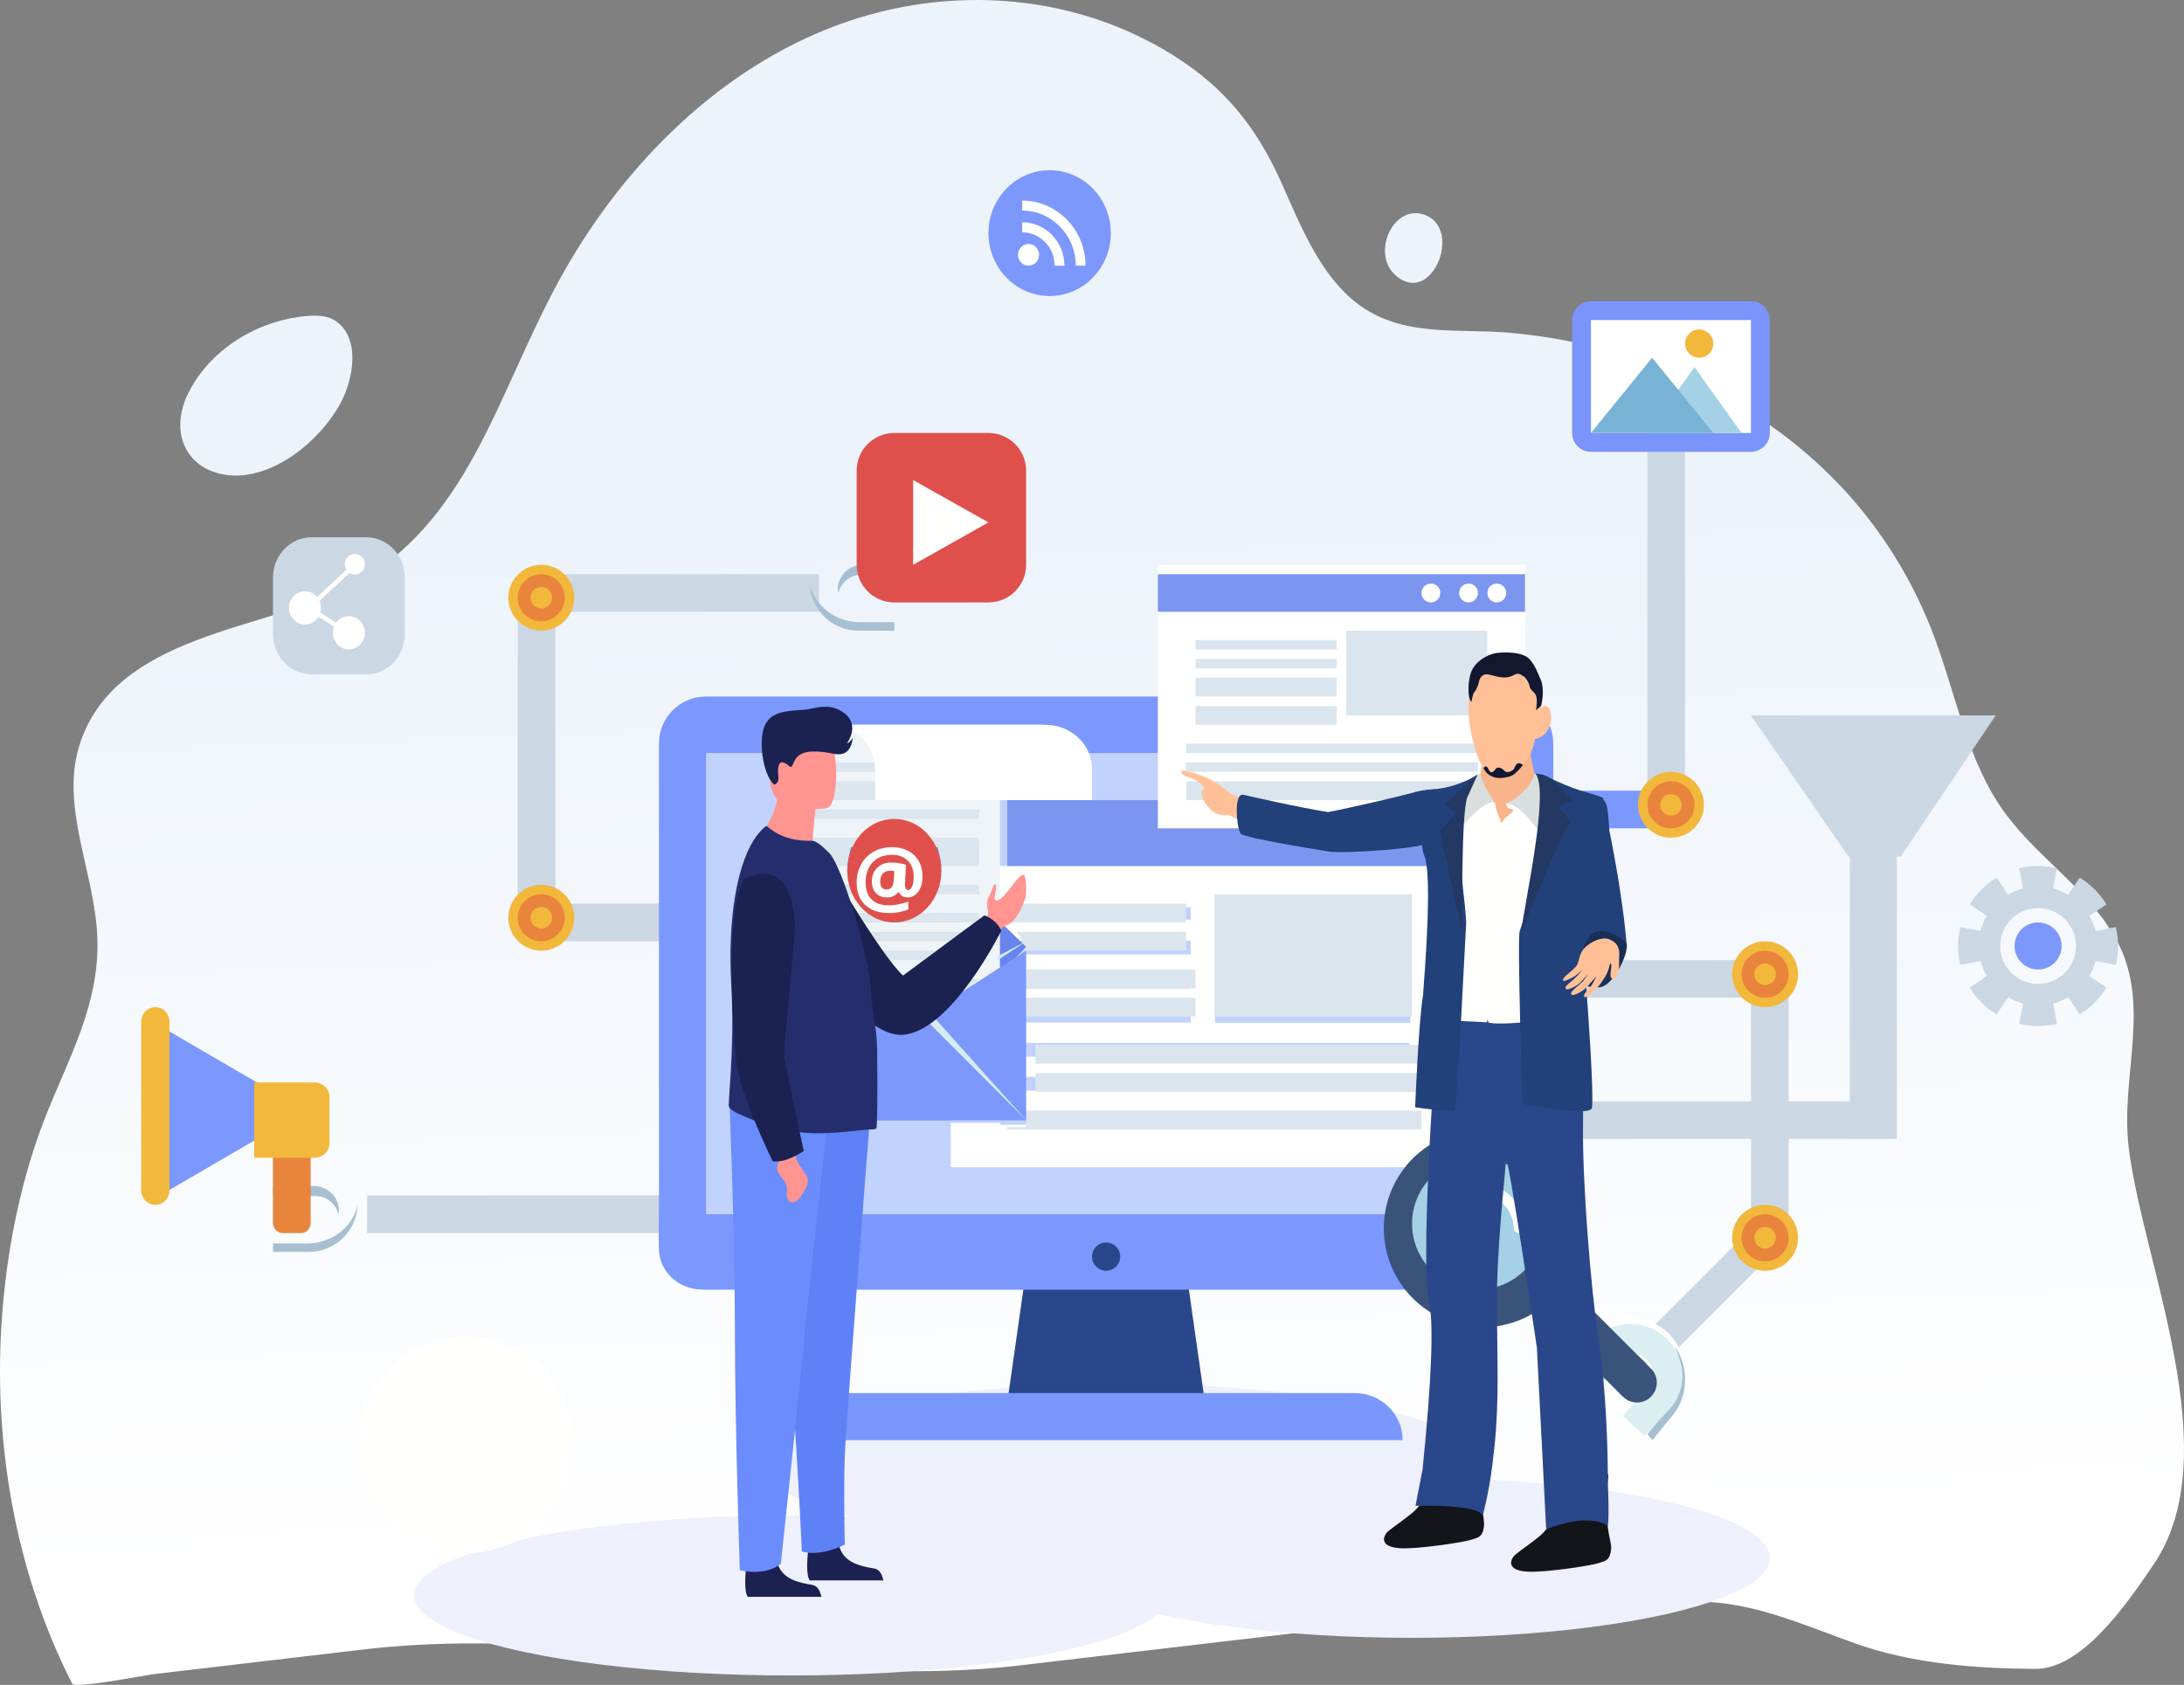 <svg xmlns="http://www.w3.org/2000/svg" xmlns:xlink="http://www.w3.org/1999/xlink" width="232px" height="179px" viewBox="0 0 232 179"><rect x="0" y="0" width="232" height="179" fill="#808080" stroke="none"/><title>Marketing_Automation_illustration</title><desc>Created with Sketch.</desc><defs><linearGradient x1="52.894%" y1="91.692%" x2="50%" y2="30.678%" id="linearGradient-1"><stop stop-color="#FFFFFF" offset="0%"></stop><stop stop-color="#EDF3FB" offset="100%"></stop></linearGradient><path d="M23.104,16.597 C21.844,16.597 20.085,16.231 19.715,15.717 C19.634,15.607 17.804,14.366 17.68,14.078 C17.68,14.078 17.344,13.324 17.409,12.345 C16.845,12.574 16.483,12.76 16.483,12.76 C16.483,12.76 15.271,11.755 15.695,7.873 C15.69,7.581 15.671,7.095 15.638,6.471 C15.641,6.47 15.643,6.47 15.647,6.47 C15.772,6.47 15.987,7.026 16.241,7.676 C16.241,7.758 16.238,7.835 16.23,7.9 C16.164,8.445 16.457,8.96 17.064,9.605 L17.156,9.728 C17.2,9.903 17.242,10.151 17.238,10.423 C17.116,11.041 18.071,13.091 18.455,13.149 C18.714,13.188 19.173,13.334 19.241,13.355 C19.268,13.364 19.314,13.368 19.376,13.368 C20.177,13.368 23.627,12.7 23.217,12.612 C23.307,12.619 23.402,12.625 23.486,12.634 C23.629,12.508 23.752,12.437 23.841,12.343 C24.042,12.864 24.259,13.263 24.489,13.481 C25.485,14.426 25.12,15.884 25.12,15.884 C25.12,15.884 24.721,16.375 23.856,16.539 C23.645,16.578 23.387,16.597 23.104,16.597 M2.605,15.583 C2.369,15.583 2.127,15.578 1.878,15.567 C-0.371,15.567 0.039,13.837 0.409,13.462 C0.893,12.968 2.195,11.905 2.794,11.234 C2.568,11.238 2.436,11.241 2.436,11.241 C2.436,11.241 2.387,10.62 2.398,9.855 L2.367,9.848 C2.111,9.723 2.377,7.631 2.524,6.3 C2.571,5.861 2.695,4.595 2.801,2.98 C4.331,2.938 7.374,2.835 9.281,2.738 C9.597,3.063 8.845,4.295 8.67,4.394 C7.976,4.783 6.402,5.981 6.402,5.981 C6.402,5.981 6.615,5.981 6.928,5.981 C7.204,5.981 7.559,5.981 7.916,5.98 L7.843,6.04 C7.65,6.201 6.506,7.795 6.354,8.595 C6.196,8.971 6.128,9.272 6.215,9.404 L6.246,9.5 C6.117,9.716 5.919,9.964 5.688,10.219 C4.948,10.829 3.704,11.527 3.427,11.678 C2.992,11.911 2.268,12.281 2.491,12.303 L2.52,12.303 C2.339,12.44 2.249,12.55 2.249,12.55 C2.249,12.55 2.379,12.55 2.605,12.549 C2.005,12.647 4.538,12.993 6.066,12.993 C6.433,12.993 6.743,12.974 6.936,12.925 C6.943,12.923 6.961,12.923 6.989,12.923 C7.057,12.923 7.181,12.926 7.339,12.93 C7.498,12.933 7.692,12.937 7.898,12.937 C8.601,12.937 9.444,12.897 9.523,12.684 C9.527,12.675 9.793,12.598 10.311,12.246 C10.299,12.33 10.293,12.372 10.293,12.372 C10.292,12.367 10.29,12.364 10.287,12.364 C10.232,12.364 9.783,13.169 8.612,13.974 C7.44,14.778 5.547,15.583 2.605,15.583 M15.206,1.35 C15.203,1.32 15.199,1.29 15.195,1.26 C15.209,1.286 15.236,1.307 15.279,1.32 L15.327,1.331 C15.287,1.337 15.247,1.344 15.206,1.35 M15.186,1.177 C15.147,0.842 15.105,0.505 15.06,0.168 C15.104,0.188 15.19,0.206 15.332,0.22 L15.476,0.233 L15.471,0.242 C15.328,0.318 15.216,0.433 15.393,0.559 C15.393,0.559 15.435,0.501 15.603,0.431 C15.333,0.591 15.385,0.758 15.538,0.875 L15.633,0.937 C15.456,0.867 15.433,0.794 15.433,0.794 C15.372,0.853 15.208,1.04 15.186,1.177 M21.839,1.003 C21.757,1 21.705,0.997 21.705,0.997 L21.702,0.999 C21.641,0.989 21.562,0.983 21.461,0.983 L21.404,0.829 C21.514,0.823 21.662,0.809 21.806,0.792 C21.817,0.863 21.828,0.933 21.839,1.003" id="path-2"></path><path d="M0.184,7.06 L0.006,0.355 C0.459,0.233 0.887,0.115 1.276,0.006 L1.47,6.978 C1.042,7.008 0.612,7.036 0.184,7.06" id="path-4"></path><path d="M0.389,0.719 C0.222,0.719 0.074,0.602 0.04,0.436 C0.005,0.252 0.133,0.07 0.32,0.036 C0.336,0.033 0.353,0.032 0.37,0.031 C0.463,0.088 0.574,0.155 0.694,0.226 C0.699,0.228 0.703,0.229 0.708,0.231 C0.72,0.256 0.729,0.283 0.734,0.312 C0.772,0.497 0.643,0.679 0.452,0.713 C0.431,0.717 0.41,0.719 0.389,0.719" id="path-6"></path><path d="M0.169,1.481 C0.116,1.475 0.065,1.469 0.013,1.462 L1.291,0.2 C1.364,0.127 1.444,0.078 1.483,0.078 C1.49,0.078 1.495,0.08 1.499,0.082 C1.525,0.105 1.477,0.19 1.387,0.275 L0.169,1.481" id="path-8"></path><path d="M1.157,1.226 C0.796,0.865 0.428,0.495 0.052,0.116 C0.428,0.42 0.796,0.789 1.157,1.226" id="path-10"></path><path d="M1.235,0.731 C0.9,0.627 0.541,0.523 0.203,0.428 C0.616,0.217 0.892,0.073 0.954,0.041 C1.073,0.348 1.17,0.59 1.235,0.731" id="path-12"></path><path d="M0.615,1.503 C0.512,0.968 0.424,0.51 0.378,0.27 C0.363,0.188 0.305,0.141 0.213,0.124 L0.353,0.045 C0.362,0.109 0.47,0.713 0.615,1.503" id="path-14"></path><path d="M0.482,0.643 C0.371,0.548 0.285,0.466 0.229,0.401 C0.23,0.351 0.229,0.301 0.227,0.25 C0.308,0.196 0.402,0.141 0.506,0.088 C0.507,0.275 0.5,0.461 0.482,0.643" id="path-16"></path></defs><g id="Welcome" stroke="none" strokeWidth="1" fill="none" fillRule="evenodd"><g id="Home-page-v2" transform="translate(-1210, -9308)"><g id="Marketing_Automation_illustration" transform="translate(1210, 9308)"><path d="M124.613,5.867 C130.049,9.269 133.498,13.453 136.249,19.691 C138.308,24.361 140.367,29.369 144.238,32.287 C149.066,35.926 155.014,34.849 160.499,35.361 C172.87,36.513 185.325,41.389 194.644,50.73 C199.151,55.247 202.774,60.766 205.2,66.951 C207.597,73.06 208.742,79.95 212.326,85.421 C215.783,90.696 221.257,93.86 224.53,99.331 C228.777,106.424 225.179,114.184 226.129,121.929 C227.637,134.235 236.707,154.414 228.813,166.147 C225.654,170.845 221.03,177.324 216.203,177.299 C209.927,177.269 203.12,176.748 197.103,174.604 C191.918,172.758 186.87,170.467 181.423,170.188 C177.421,169.982 173.335,169.651 169.341,169.595 C166.736,169.559 164.054,170.38 161.425,170.69 C155.944,171.333 150.463,171.979 144.983,172.623 C132.805,174.055 120.627,175.486 108.449,176.917 C85.211,179.65 61.972,172.492 38.734,175.223 C31.206,176.109 23.676,176.995 16.147,177.879 C15.526,177.952 7.956,179.432 7.672,178.875 C1.598,166.973 -0.836,152.967 0.251,139.374 C0.818,132.27 2.289,125.059 4.879,118.515 C7.315,112.359 10.608,106.626 10.341,99.611 C10.079,92.735 6.426,85.842 8.394,79.317 C12.041,67.222 28.494,66.929 37.24,62.276 C49.686,55.656 52.636,42.331 59.187,30.171 C65.731,18.026 75.738,8.01 87.691,3.156 C99.644,-1.698 113.521,-1.073 124.613,5.867 Z M35.705,34.133 C38.356,36.001 37.503,40.402 36.157,42.859 C33.886,47.001 29.043,50.783 24.591,50.506 C19.951,50.219 17.74,46.053 20.116,41.537 C22.683,36.661 27.962,33.877 32.834,33.557 C33.821,33.492 34.867,33.54 35.705,34.133 Z M151.283,22.803 C154.116,23.759 153.516,27.984 151.525,29.533 C150.359,30.439 149.039,30.078 148.05,29.058 C146.053,27.001 147.529,22.928 150.102,22.661 C150.476,22.622 150.871,22.664 151.283,22.803 Z" id="Combined-Shape" fill="url(#linearGradient-1)"></path><ellipse id="Oval" fill="#EEF0FB" cx="84" cy="169.5" rx="40" ry="8.5"></ellipse><ellipse id="Oval-Copy-9" fill="#EEF0FB" cx="150" cy="165.5" rx="38" ry="8.5"></ellipse><ellipse id="Oval-Copy-10" fill="#EEF0FB" cx="119" cy="155.5" rx="38" ry="8.5"></ellipse><polygon id="Fill-15" fill="#3A537B" points="71 118 72 118 72 114 71 114"></polygon><polygon id="Fill-16" fill="#3A537B" points="73 118 74 118 74 114 73 114"></polygon><polygon id="Fill-17" fill="#3A537B" points="75 118 77 118 77 114 75 114"></polygon><polyline id="Fill-18" fill="#CCD7E4" points="159 102.011 189 102 189 105.989 159.001 106 159 102.011"></polyline><polyline id="Fill-32" fill="#CCD7E4" points="186.011 132 186 102.001 189.989 102 190 131.999 186.011 132"></polyline><path d="M184,103.501 C183.999,101.568 185.566,100.001 187.499,100 C189.433,99.999 190.999,101.566 191,103.499 C191.001,105.432 189.434,106.999 187.502,107 C185.568,107.001 184.001,105.434 184,103.501" id="Fill-46" fill="#F2B83C"></path><path d="M185.678,103.501 L186.356,103.466 L185.698,103.499 L186.357,103.499 L186.356,103.466 L185.698,103.499 L186.357,103.499 C186.358,102.869 186.868,102.358 187.499,102.357 L187.517,102.357 L187.5,101.714 L187.5,102.357 L187.517,102.357 L187.5,101.714 L187.5,102.357 C188.131,102.358 188.642,102.869 188.643,103.499 C188.643,104.131 188.132,104.643 187.499,104.643 C186.869,104.642 186.358,104.132 186.357,103.501 L186.357,103.484 L186.356,103.466 L185.678,103.501 L185,103.501 C185.001,104.882 186.119,105.999 187.5,106 C188.882,105.999 189.999,104.88 190,103.499 C189.998,102.119 188.881,101.001 187.5,101 L187.481,101.001 L187.499,101.678 L187.499,101 C186.118,101.001 185.001,102.119 185,103.499 L185.001,103.534 L185.678,103.501 L185,103.501 L185.678,103.501" id="Fill-47" fill="#E9843C"></path><polyline id="Fill-48" fill="#23517A" points="184.5 71 184.5 70.391 184.5 70.391 184.5 70.001 184.5 70 184.5 71"></polyline><polyline id="Fill-49" fill="#2A5E82" points="184.5 70 184.5 68.767 184.5 68.767 184.499 66.089 184.5 66.089 184.499 65 184.501 69.999 184.5 70"></polyline><polyline id="Fill-52" fill="#202D44" points="186 119 186 118.001 189.999 118 190 118.999 186 119"></polyline><polyline id="Fill-54" fill="#CCD7E4" points="163.001 121 197 120.987 196.999 117 163 117.013 163.001 121"></polyline><polygon id="Fill-54-Copy" fill="#CCD7E4" transform="translate(199, 105.75) rotate(-270) translate(-199, -105.75) " points="214.25 108.25 214.25 103.25 183.75 103.25 183.75 108.25"></polygon><polyline id="Fill-86" fill="#CCD7E4" points="201.911 91 212 76 186 76.008 196.361 91"></polyline><polyline id="Fill-88" fill="#CCD7E4" points="179 85.931 179 42 175 42 175 86 179 85.931"></polyline><polygon id="Fill-89" fill="#3A537B" points="175 41 179 41 179 39 175 39"></polygon><polygon id="Fill-90" fill="#3A537B" points="175 44 179 44 179 43 175 43"></polygon><polygon id="Fill-91" fill="#3A537B" points="175 46 179 46 179 45 175 45"></polygon><polygon id="Fill-116" fill="#3A537B" points="177 44 178 44 178 41 177 41"></polygon><polygon id="Fill-117" fill="#3A537B" points="176 44 177 44 177 41 176 41"></polygon><polygon id="Fill-118" fill="#3A537B" points="172 44 174 44 174 41 172 41"></polygon><path d="M172.5,46 C174.433,46 176,44.433 176,42.5 C176,40.567 174.433,39 172.5,39 C170.567,39 169,40.567 169,42.5 C169,44.433 170.567,46 172.5,46" id="Fill-129" fill="#F2B83C"></path><path d="M173,44.322 L173,45 C174.105,44.999 175,43.881 175,42.501 C175,41.119 174.105,40.001 173,40 C171.895,40.001 171,41.119 171,42.501 C171,43.881 171.895,44.999 173,45 L173,43.643 C172.495,43.642 172.086,43.131 172.085,42.501 C172.086,41.869 172.495,41.358 173,41.357 C173.505,41.358 173.914,41.869 173.915,42.501 C173.914,43.131 173.505,43.642 173,43.643 L173,44.322" id="Fill-130" fill="#E9843C"></path><polygon id="Fill-131" fill="#7B98FF" points="150 88 180 88 180 84 150 84"></polygon><polygon id="Fill-132" fill="#3A537B" points="177 88 178 88 178 84 177 84"></polygon><polygon id="Fill-133" fill="#3A537B" points="176 88 177 88 177 84 176 84"></polygon><polygon id="Fill-138" fill="#3A537B" points="163 88 164 88 164 84 163 84"></polygon><polygon id="Fill-139" fill="#3A537B" points="160 88 161 88 161 84 160 84"></polygon><polygon id="Fill-140" fill="#3A537B" points="158 88 159 88 159 84 158 84"></polygon><polygon id="Fill-141" fill="#3A537B" points="156 88 157 88 157 84 156 84"></polygon><polygon id="Fill-142" fill="#3A537B" points="153 88 154 88 154 84 153 84"></polygon><polygon id="Fill-143" fill="#3A537B" points="150 88 152 88 152 84 150 84"></polygon><polygon id="Fill-144" fill="#3A537B" points="149 88 150 88 150 84 149 84"></polygon><path d="M177.5,89 C179.433,89 181,87.433 181,85.5 C181,83.567 179.433,82 177.5,82 C175.567,82 174,83.567 174,85.5 C174,87.433 175.567,89 177.5,89" id="Fill-145" fill="#F2B83C"></path><path d="M177.5,87.322 L177.5,88 C178.881,87.999 179.999,86.881 180,85.501 C179.999,84.119 178.881,83.001 177.5,83 C176.119,83.001 175,84.119 175,85.501 C175.001,86.881 176.119,87.999 177.5,88 L177.5,86.643 C176.868,86.642 176.358,86.131 176.357,85.501 C176.358,84.869 176.868,84.358 177.5,84.357 C178.131,84.358 178.642,84.869 178.643,85.501 C178.642,86.131 178.131,86.642 177.5,86.643 L177.5,87.322" id="Fill-146" fill="#E9843C"></path><polygon id="Fill-152" fill="#CCD7E4" points="39 131 75 131 75 127 39 127"></polygon><path d="M79,129.5 C79,131.433 77.433,133 75.5,133 C73.567,133 72,131.433 72,129.5 C72,127.567 73.567,126 75.5,126 C77.433,126 79,127.567 79,129.5" id="Fill-182" fill="#F2B83C"></path><path d="M77.457,129 L76.915,129 C76.914,129.505 76.505,129.914 76,129.915 C75.495,129.914 75.087,129.505 75.085,129 C75.087,128.495 75.495,128.086 76,128.085 C76.505,128.086 76.914,128.495 76.915,129 L78,129 C78,127.895 77.105,127 76,127 C74.896,127 74,127.895 74,129 C74,130.104 74.895,131 76,131 C77.105,131 78,130.104 78,129 L77.457,129" id="Fill-183" fill="#E9843C"></path><path d="M32.665,132.096 L29,132.096 L29,133 L32.814,133 C35.609,133 37.889,130.775 38,128 C37.468,130.338 35.279,132.096 32.665,132.096" id="Fill-185" fill="#A7BFD0"></path><path d="M35.956,129 C35.979,128.863 36,128.724 36,128.581 C36,127.158 34.8,126 33.325,126 L29,126 L29,127.06 L33.501,127.06 C34.683,127.06 35.671,127.888 35.956,129" id="Fill-186" fill="#A7BFD0"></path><polyline id="Fill-187" fill="#7B98FF" points="29 115.988 29 120.012 17 127 17 109 29 115.988"></polyline><path d="M30.049,131 L31.951,131 C32.53,131 33,130.525 33,129.939 L33,121 L29,121 L29,129.939 C29,130.525 29.47,131 30.049,131" id="Fill-188" fill="#E9843C"></path><path d="M16.5,128 L16.5,128 C17.328,128 18,127.316 18,126.472 L18,108.528 C18,107.684 17.328,107 16.5,107 C15.672,107 15,107.684 15,108.528 L15,126.472 C15,127.316 15.672,128 16.5,128" id="Fill-189" fill="#F2B83C"></path><path d="M27,123 L33.381,123 C34.276,123 35,122.316 35,121.473 L35,116.526 C35,115.683 34.276,115 33.381,115 L27,115 L27,123" id="Fill-190" fill="#F2B83C"></path><polygon id="Fill-191" fill="#CCD7E4" points="59 100 90 100 90 96 59 96"></polygon><polygon id="Fill-196" fill="#3A537B" points="71 100 72 100 72 96 71 96"></polygon><polygon id="Fill-197" fill="#3A537B" points="74 100 75 100 75 96 74 96"></polygon><polygon id="Fill-198" fill="#3A537B" points="76 100 77 100 77 96 76 96"></polygon><polygon id="Fill-199" fill="#3A537B" points="78 100 79 100 79 96 78 96"></polygon><polygon id="Fill-200" fill="#3A537B" points="80 100 81 100 81 96 80 96"></polygon><polygon id="Fill-201" fill="#3A537B" points="82 100 84 100 84 96 82 96"></polygon><polygon id="Fill-202" fill="#3A537B" points="85 100 86 100 86 96 85 96"></polygon><polygon id="Fill-203" fill="#3A537B" points="87 100 88 100 88 96 87 96"></polygon><polygon id="Fill-204" fill="#3A537B" points="89 100 91 100 91 96 89 96"></polygon><polygon id="Fill-205" fill="#CCD7E4" points="55 96 59 96 59 65 55 65"></polygon><polygon id="Fill-219" fill="#CCD7E4" points="60 65 87 65 87 61 60 61"></polygon><path d="M61,63.5 C61,65.433 59.433,67 57.5,67 C55.567,67 54,65.433 54,63.5 C54,61.567 55.567,60 57.5,60 C59.433,60 61,61.567 61,63.5" id="Fill-232" fill="#F2B83C"></path><path d="M59.322,63.5 L58.643,63.5 C58.642,64.131 58.131,64.642 57.5,64.643 C56.869,64.642 56.358,64.131 56.357,63.5 C56.358,62.869 56.869,62.358 57.5,62.357 C58.131,62.358 58.642,62.869 58.643,63.5 L60,63.5 C59.999,62.119 58.881,61.001 57.5,61 C56.119,61.001 55.001,62.119 55,63.5 C55.001,64.881 56.119,65.999 57.5,66 C58.881,65.999 59.999,64.881 60,63.5 L59.322,63.5" id="Fill-233" fill="#E9843C"></path><path d="M61,97.5 C61,99.433 59.433,101 57.5,101 C55.567,101 54,99.433 54,97.5 C54,95.567 55.567,94 57.5,94 C59.433,94 61,95.567 61,97.5" id="Fill-234" fill="#F2B83C"></path><path d="M59.322,97.5 L58.643,97.5 C58.642,98.131 58.131,98.642 57.5,98.643 C56.869,98.642 56.358,98.131 56.357,97.5 C56.358,96.868 56.869,96.358 57.5,96.357 C58.131,96.358 58.642,96.868 58.643,97.5 L60,97.5 C59.999,96.119 58.881,95 57.5,95 C56.119,95 55.001,96.119 55,97.5 C55.001,98.881 56.119,99.999 57.5,100 C58.881,99.999 59.999,98.881 60,97.5 L59.322,97.5" id="Fill-235" fill="#E9843C"></path><path d="M91.335,66.096 L95,66.096 L95,67 L91.186,67 C88.391,67 86.11,64.775 86,62 C86.532,64.338 88.721,66.096 91.335,66.096" id="Fill-237" fill="#A7BFD0"></path><path d="M89.044,63 C89.021,62.863 88.999,62.725 89,62.58 C88.999,61.158 90.2,60 91.675,60 L96,60 L96,61.06 L91.498,61.06 C90.316,61.06 89.329,61.888 89.044,63" id="Fill-238" fill="#A7BFD0"></path><polyline id="Fill-243" fill="#2B478B" points="128 149 107 149 109.278 133 125.722 133 128 149"></polyline><path d="M160.01,137 L74.99,137 C72.234,137 70,134.77 70,132.019 L70,78.981 C70,76.23 72.234,74 74.99,74 L160.01,74 C162.766,74 165,76.23 165,78.981 L165,132.019 C165,134.77 162.766,137 160.01,137" id="Fill-244" fill="#7B98FF"></path><polygon id="Fill-245" fill="#C1D2FE" points="75 130 160 130 160 80 75 80"></polygon><path d="M149,153 L85,153 C85,150.239 87.272,148 90.075,148 L143.925,148 C146.728,148 149,150.239 149,153" id="Fill-246" fill="#7A97FD"></path><path d="M70,129 L70,132.664 C70,135.059 72.059,137 74.598,137 L160.401,137 C162.941,137 165,135.059 165,132.664 L165,129 L70,129" id="Fill-247" fill="#7B98FF"></path><path d="M119,133.5 C119,134.329 118.329,135 117.5,135 C116.671,135 116,134.329 116,133.5 C116,132.671 116.671,132 117.5,132 C118.329,132 119,132.671 119,133.5" id="Fill-248" fill="#2B478B"></path><path d="M155,124 L101,124 L101,119.296 L106.265,119.296 L106.265,119.487 L149.735,119.487 L149.735,118.024 L108.254,118.024 L108.254,115.87 L149.735,115.87 L149.735,114.407 L108.254,114.407 L108.254,112.253 L149.735,112.253 L149.735,110.79 L108.254,110.79 L108.254,108.635 L126.485,108.635 L126.485,107.172 L108.254,107.172 L108.254,105.017 L126.485,105.017 L126.485,103.555 L108.254,103.555 L108.254,101.4 L126.485,101.4 L126.485,99.937 L107.579,99.937 L105.606,97.956 L105.606,92 L155,92 L155,124 L155,124 Z M129.08,108.658 L149.816,108.658 L149.816,96.384 L129.08,96.384 L129.08,108.658 Z M106.184,97.699 L126.488,97.699 L126.488,96.384 L106.184,96.384 L106.184,97.699 Z" id="Fill-249" fill="#FFFFFF"></path><path d="M107,92 L156,92 L156,85 L107,85 L107,92 Z M152.561,87 C151.849,87 151.272,87.672 151.272,88.5 C151.272,89.328 151.849,90 152.561,90 C153.273,90 153.851,89.328 153.851,88.5 C153.851,87.672 153.273,87 152.561,87 L152.561,87 Z M147.833,87 C147.121,87 146.544,87.672 146.544,88.5 C146.544,89.328 147.121,90 147.833,90 C148.545,90 149.123,89.328 149.123,88.5 C149.123,87.672 148.545,87 147.833,87 L147.833,87 Z M143.106,87 C142.394,87 141.816,87.672 141.816,88.5 C141.816,89.328 142.394,90 143.106,90 C143.818,90 144.395,89.328 144.395,88.5 C144.395,87.672 143.818,87 143.106,87 L143.106,87 Z" id="Fill-250" fill="#7C96F0"></path><path d="M142.5,90 C141.672,90 141,89.328 141,88.5 C141,87.672 141.672,87 142.5,87 C143.329,87 144,87.672 144,88.5 C144,89.328 143.329,90 142.5,90" id="Fill-251" fill="#6AABD1"></path><path d="M147.5,90 C146.671,90 146,89.328 146,88.5 C146,87.672 146.671,87 147.5,87 C148.328,87 149,87.672 149,88.5 C149,89.328 148.328,90 147.5,90" id="Fill-252" fill="#6AABD1"></path><path d="M152.5,90 C151.672,90 151,89.328 151,88.5 C151,87.672 151.672,87 152.5,87 C153.328,87 154,87.672 154,88.5 C154,89.328 153.328,90 152.5,90" id="Fill-253" fill="#6AABD1"></path><polygon id="Fill-254" fill="#DBE5ED" points="129 108 150 108 150 95 129 95"></polygon><polygon id="Fill-255" fill="#DBE5ED" points="106 98 126 98 126 96 106 96"></polygon><polyline id="Fill-256" fill="#DBE5ED" points="126 101 108.642 101 108.642 99.926 108 99 126 99 126 101"></polyline><polygon id="Fill-257" fill="#DBE5ED" points="109 105 127 105 127 103 109 103"></polygon><polygon id="Fill-258" fill="#DBE5ED" points="109 108 127 108 127 106 109 106"></polygon><polygon id="Fill-259" fill="#DBE5ED" points="110 113 151 113 151 111 110 111"></polygon><polygon id="Fill-260" fill="#DBE5ED" points="110 116 151 116 151 114 110 114"></polygon><polyline id="Fill-261" fill="#DBE5ED" points="151 120 107 120 107 119.738 109.014 119.738 109.014 118 151 118 151 120"></polyline><g id="Group-68" transform="translate(29, 57)"><path d="M9.898,14.639 L4.103,14.639 C1.837,14.639 0,12.728 0,10.372 L0,4.346 C0,1.99 1.837,0.08 4.103,0.08 L9.898,0.08 C12.164,0.08 14,1.99 14,4.346 L14,10.372 C14,12.728 12.164,14.639 9.898,14.639" id="Fill-264" fill="#CCD7E4"></path><path d="M9.758,10.227 C9.758,11.201 8.998,11.992 8.061,11.992 C7.123,11.992 6.364,11.201 6.364,10.227 C6.364,9.252 7.123,8.462 8.061,8.462 C8.998,8.462 9.758,9.252 9.758,10.227" id="Fill-265" fill="#FFFFFF"></path><path d="M5.091,7.58 C5.091,8.555 4.331,9.344 3.394,9.344 C2.456,9.344 1.697,8.555 1.697,7.58 C1.697,6.605 2.456,5.815 3.394,5.815 C4.331,5.815 5.091,6.605 5.091,7.58" id="Fill-266" fill="#FFFFFF"></path><path d="M9.758,2.947 C9.758,3.557 9.283,4.05 8.697,4.05 C8.111,4.05 7.636,3.557 7.636,2.947 C7.636,2.338 8.111,1.844 8.697,1.844 C9.283,1.844 9.758,2.338 9.758,2.947" id="Fill-267" fill="#FFFFFF"></path><polyline id="Fill-268" fill="#FFFFFF" points="8.172 3.168 3.394 7.628 8.207 10.668 8.45 10.251 4.178 7.551 8.485 3.532 8.172 3.168"></polyline></g><path d="M219,100.501 C219,101.881 217.88,103 216.5,103 C215.119,103 214,101.881 214,100.501 C214,99.119 215.119,98 216.5,98 C217.88,98 219,99.119 219,100.501" id="Fill-271" fill="#7C98FD"></path><path d="M216.5,104.526 C214.276,104.526 212.474,102.724 212.474,100.501 C212.474,98.277 214.276,96.474 216.5,96.474 C218.724,96.474 220.526,98.277 220.526,100.501 C220.526,102.724 218.724,104.526 216.5,104.526 Z M225,100.5 C225,99.806 224.915,99.133 224.758,98.487 L222.614,98.907 C222.466,98.337 222.239,97.799 221.949,97.303 L223.764,96.083 C223.056,94.922 222.078,93.944 220.917,93.236 L219.697,95.052 C219.201,94.761 218.663,94.534 218.093,94.386 L218.513,92.242 C217.868,92.085 217.194,92 216.5,92 C215.806,92 215.133,92.085 214.487,92.242 L214.908,94.386 C214.337,94.534 213.8,94.761 213.304,95.052 L212.084,93.236 C210.922,93.944 209.944,94.922 209.237,96.083 L211.052,97.303 C210.761,97.799 210.534,98.337 210.386,98.907 L208.242,98.487 C208.085,99.133 208,99.806 208,100.5 C208,101.194 208.085,101.867 208.242,102.513 L210.386,102.093 C210.534,102.663 210.761,103.201 211.052,103.697 L209.237,104.917 C209.944,106.078 210.922,107.056 212.084,107.763 L213.304,105.948 C213.8,106.239 214.337,106.466 214.908,106.614 L214.487,108.758 C215.133,108.915 215.806,109 216.5,109 C217.194,109 217.868,108.915 218.513,108.758 L218.093,106.614 C218.663,106.466 219.201,106.239 219.697,105.948 L220.917,107.763 C222.078,107.056 223.056,106.078 223.764,104.917 L221.949,103.697 C222.239,103.201 222.466,102.663 222.614,102.093 L224.758,102.513 C224.915,101.867 225,101.194 225,100.5 Z" id="Fill-272" fill="#CCD7E4"></path><polygon id="Fill-273" fill="#FFFFFF" points="123 88 162 88 162 60 123 60"></polygon><polygon id="Fill-274" fill="#7C96F0" points="123 65 162 65 162 61 123 61"></polygon><path d="M153,63 C153,63.552 152.552,64 152,64 C151.448,64 151,63.552 151,63 C151,62.448 151.448,62 152,62 C152.552,62 153,62.448 153,63" id="Fill-275" fill="#FFFFFF"></path><path d="M157,63 C157,63.552 156.552,64 156,64 C155.447,64 155,63.552 155,63 C155,62.448 155.447,62 156,62 C156.552,62 157,62.448 157,63" id="Fill-276" fill="#FFFFFF"></path><path d="M160,63 C160,63.552 159.553,64 159,64 C158.448,64 158,63.552 158,63 C158,62.448 158.448,62 159,62 C159.553,62 160,62.448 160,63" id="Fill-277" fill="#FFFFFF"></path><polygon id="Fill-278" fill="#DBE5ED" points="143 76 158 76 158 67 143 67"></polygon><polygon id="Fill-279" fill="#DBE5ED" points="127 69 142 69 142 68 127 68"></polygon><polygon id="Fill-280" fill="#DBE5ED" points="127 71 142 71 142 70 127 70"></polygon><polygon id="Fill-281" fill="#DBE5ED" points="127 74 142 74 142 72 127 72"></polygon><polygon id="Fill-282" fill="#DBE5ED" points="127 77 142 77 142 75 127 75"></polygon><polygon id="Fill-283" fill="#DBE5ED" points="126 80 157 80 157 79 126 79"></polygon><polygon id="Fill-284" fill="#DBE5ED" points="126 82 157 82 157 81 126 81"></polygon><polygon id="Fill-285" fill="#DBE5ED" points="126 85 157 85 157 83 126 83"></polygon><path d="M61,153.5 C61,159.851 55.851,165 49.5,165 C43.149,165 38,159.851 38,153.5 C38,147.149 43.149,142 49.5,142 C55.851,142 61,147.149 61,153.5" id="Fill-290" fill="#FFFFFE"></path><polyline id="Fill-297" fill="#6785EF" points="95 87 81 100.6 95 115 109 100.6 95 87"></polyline><path d="M88.776,77 L111,77 C108.362,77 106.223,79.175 106.223,81.858 L106.223,115 L84,115 L84,81.858 C84,79.175 86.138,77 88.776,77" id="Fill-298" fill="#EEF4F8"></path><path d="M96.944,107.066 L96.916,107 L97,107 L96.944,107.066 M92.056,107.066 L92,107 L92.083,107 L92.056,107.066" id="Fill-299" fill="#67A4CD"></path><polyline id="Fill-300" fill="#DBE5ED" points="99.507 105 94.632 105 94 104.14 93.368 105 88.493 105 87 104 101 104 99.507 105"></polyline><polygon id="Fill-301" fill="#DBE5ED" points="86 102 104 102 104 101 86 101"></polygon><polygon id="Fill-302" fill="#DBE5ED" points="86 100 104 100 104 99 86 99"></polygon><path d="M104,98 L98.558,98 C98.779,97.692 98.977,97.357 99.146,97 L104,97 L104,98 M91.442,98 L86,98 L86,97 L90.854,97 C91.023,97.357 91.221,97.692 91.442,98" id="Fill-303" fill="#DBE5ED"></path><path d="M104,95 L99.814,95 C99.857,94.675 99.879,94.341 99.879,94 L104,94 L104,95 M90.186,95 L86,95 L86,94 L90.121,94 C90.121,94.341 90.143,94.675 90.186,95" id="Fill-304" fill="#DBE5ED"></path><path d="M104,92 L99.756,92 C99.658,91.302 99.537,90.634 99.395,90 L104,90 L104,92 M90.244,92 L86,92 L86,90 L90.605,90 C90.463,90.634 90.342,91.302 90.244,92" id="Fill-305" fill="#DBE5ED"></path><path d="M104,90 L97.589,90 C96.895,89.439 96.083,89.082 95.209,89 L104,89 L104,90 M92.411,90 L86,90 L86,89 L94.791,89 C93.917,89.082 93.105,89.439 92.411,90" id="Fill-306" fill="#DBE5ED"></path><polygon id="Fill-307" fill="#DBE5ED" points="86 87 104 87 104 86 86 86"></polygon><polygon id="Fill-308" fill="#DBE5ED" points="86 85 104 85 104 83 86 83"></polygon><polygon id="Fill-309" fill="#DBE5ED" points="86 82 104 82 104 81 86 81"></polygon><path d="M111.046,77 L88,77 C90.736,77 92.954,79.102 92.954,81.696 L92.954,85 L116,85 L116,81.696 C116,79.102 113.782,77 111.046,77" id="Fill-310" fill="#FFFFFF"></path><polyline id="Fill-311" fill="#D4EBF0" points="84 102 81 100 84 101.582 84 102"></polyline><polyline id="Fill-313" fill="#DBE5ED" points="91.118 107 90.476 107 89 106 91.926 106 92 106.04 91.118 107"></polyline><polyline id="Fill-314" fill="#DBE5ED" points="89 105 87.242 105 86 104 87.431 104 89 105"></polyline><polyline id="Fill-315" fill="#D4EBF0" points="106 102 106 101.582 109 100 106 102"></polyline><polyline id="Fill-317" fill="#DBE5ED" points="98.523 107 97.882 107 97 106.04 97.074 106 100 106 98.523 107"></polyline><polyline id="Fill-318" fill="#DBE5ED" points="102.758 105 101 105 102.569 104 104 104 102.758 105"></polyline><polyline id="Fill-319" fill="#7C98FD" points="95 110 81 101 81 119 95 110"></polyline><polyline id="Fill-320" fill="#7C98FD" points="95 110 109 101 109 119 95 110"></polyline><path d="M99.408,98 L91.592,98 C91.369,97.692 91.171,97.357 91,97 L100,97 C99.829,97.357 99.631,97.692 99.408,98" id="Fill-322" fill="#DBE5ED"></path><path d="M99.936,95 L90.064,95 C90.022,94.675 90,94.341 90,94 L100,94 C100,94.341 99.978,94.675 99.936,95" id="Fill-323" fill="#DBE5ED"></path><path d="M100,92 L90,92 C90.106,91.302 90.237,90.634 90.391,90 L99.609,90 C99.763,90.634 99.894,91.302 100,92" id="Fill-324" fill="#5796C4"></path><path d="M98,90 L92,90 C92.752,89.439 93.631,89.082 94.577,89 L95.423,89 C96.369,89.082 97.248,89.439 98,90" id="Fill-325" fill="#5796C4"></path><path d="M100,92.5 C100,95.538 97.762,98 95,98 C92.238,98 90,95.538 90,92.5 C90,89.462 92.238,87 95,87 C97.762,87 100,89.462 100,92.5" id="Fill-326" fill="#DF504C"></path><path d="M93.5,93.66 C93.5,94.219 93.727,94.5 94.181,94.5 C94.419,94.5 94.599,94.416 94.723,94.247 C94.847,94.078 94.922,93.804 94.949,93.424 L95,92.544 C94.866,92.514 94.714,92.5 94.546,92.5 C94.215,92.5 93.958,92.603 93.775,92.811 C93.592,93.018 93.5,93.301 93.5,93.66 Z M98,93.121 C98,93.532 97.934,93.908 97.803,94.25 C97.672,94.591 97.486,94.858 97.246,95.052 C97.006,95.246 96.727,95.343 96.41,95.343 C96.198,95.343 96.011,95.293 95.848,95.191 C95.686,95.09 95.568,94.956 95.497,94.791 L95.428,94.791 C95.12,95.159 94.727,95.343 94.25,95.343 C93.744,95.343 93.345,95.191 93.054,94.887 C92.762,94.583 92.616,94.167 92.616,93.639 C92.616,93.037 92.808,92.552 93.191,92.183 C93.573,91.815 94.074,91.631 94.691,91.631 C94.937,91.631 95.208,91.655 95.503,91.702 C95.799,91.749 96.043,91.805 96.235,91.871 L96.135,93.965 C96.135,94.361 96.244,94.56 96.461,94.56 C96.644,94.56 96.79,94.426 96.899,94.16 C97.007,93.893 97.061,93.543 97.061,93.112 C97.061,92.653 96.966,92.247 96.774,91.895 C96.582,91.541 96.314,91.273 95.966,91.087 C95.619,90.902 95.223,90.809 94.777,90.809 C94.199,90.809 93.698,90.927 93.272,91.164 C92.846,91.401 92.52,91.743 92.293,92.19 C92.065,92.637 91.952,93.153 91.952,93.738 C91.952,94.525 92.163,95.13 92.584,95.551 C93.006,95.973 93.616,96.183 94.416,96.183 C94.719,96.183 95.053,96.149 95.416,96.082 C95.778,96.015 96.135,95.917 96.487,95.788 L96.487,96.611 C95.876,96.871 95.197,97 94.451,97 C93.365,97 92.519,96.714 91.911,96.144 C91.304,95.573 91,94.78 91,93.763 C91,93.058 91.155,92.418 91.465,91.843 C91.775,91.268 92.217,90.817 92.79,90.49 C93.363,90.163 94.022,90 94.768,90 C95.397,90 95.958,90.128 96.453,90.385 C96.947,90.642 97.328,91.007 97.597,91.481 C97.866,91.955 98,92.501 98,93.121 L98,93.121 Z" id="Fill-327" fill="#FFFFFE"></path><polyline id="Fill-328" fill="#3375AE" points="101 119 80 119 86.006 115 94.028 115 94.173 115.154 94.319 115 101 115 101 119"></polyline><polyline id="Fill-329" fill="#6FA8CF" points="105.92 119 101 119 101 115 102.237 115 106 117.715 105.92 117.715 105.92 119"></polyline><polyline id="Fill-330" fill="#689FC9" points="109 119 106 119 106 117 106.128 117 109 119"></polyline><polyline id="Fill-331" fill="#D4EBF0" points="94.499 115.654 94.207 115.346 94.793 115.346 94.499 115.654"></polyline><path d="M102,115 L88,115 L90.721,113.182 L99.279,113.182 L102,115 M98.062,112.273 L91.938,112.273 L94.724,110.455 L95.276,110.455 L98.062,112.273 M95.949,109.545 L94.051,109.545 L93.688,109.292 L95,108.185 L94.172,107.727 L95.828,107.727 L95,108.185 L96.312,109.292 L95.949,109.545 M97.625,106.818 L92.812,106.818 L94.531,105 L95.907,105 L97.625,106.818" id="Fill-332" fill="#67A4CD"></path><polyline id="Fill-333" fill="#5796C4" points="95.279 111 94.721 111 95 110.563 94 109 96 109 95 110.563 95.279 111"></polyline><polyline id="Fill-334" fill="#5796C4" points="94.72 107 93.28 107 92 106.04 92.026 106 95.974 106 96 106.04 94.72 107"></polyline><polyline id="Fill-335" fill="#5796C4" points="99 112 91 112 92.17 111 97.83 111 99 112"></polyline><polyline id="Fill-336" fill="#326CA7" points="101 114.913 94 114.913 94.407 114.087 101 114.087 101 114.913"></polyline><polyline id="Fill-337" fill="#5E99C6" points="103 114.913 101 114.913 101 114.087 102.076 114.087 103 114.913"></polyline><polyline id="Fill-338" fill="#326CA7" points="94 114.913 86 114.913 86.618 114.087 93.612 114.087 94 114.913"></polyline><polyline id="Fill-339" fill="#B2D7E4" points="95.636 114.913 95.364 114.913 95 114.087 96 114.087 95.636 114.913"></polyline><polyline id="Fill-340" fill="#5796C4" points="102 114.913 87 114.913 87.615 114.087 101.384 114.087 102 114.913"></polyline><polyline id="Fill-341" fill="#5796C4" points="96 105 94 105 95 104 96 105"></polyline><polyline id="Fill-342" fill="#5796C4" points="93.375 108 91 106.29 91.251 106 93.974 106 95 106.585 93.375 108"></polyline><polyline id="Fill-343" fill="#4F8ABC" points="94 107 91 107 91.99 106 94 107"></polyline><polyline id="Fill-344" fill="#5796C4" points="96.626 108 95 106.585 96.026 106 98.749 106 99 106.29 96.626 108"></polyline><polyline id="Fill-345" fill="#4F8ABC" points="98 107 95 107 97.01 106 98 107"></polyline><polyline id="Fill-346" fill="#D4EBF0" points="81 119 91.743 107 93.677 108.344 94.043 108.599 95 109.265 94.734 109.45 92.04 111.323 90.817 112.174 87.545 114.449 86.933 114.875 81 119"></polyline><polyline id="Fill-347" fill="#D4EBF0" points="109 119 102.456 114.449 101.844 114.024 97.96 111.323 95.267 109.45 95 109.265 96.324 108.344 98.257 107 109 119"></polyline><polyline id="Fill-348" fill="#7C98FD" points="95 105 81 119 109 119 95 105"></polyline><path d="M105,64 L95,64 C92.791,64 91,62.209 91,60 L91,50 C91,47.791 92.791,46 95,46 L105,46 C107.209,46 109,47.791 109,50 L109,60 C109,62.209 107.209,64 105,64" id="Fill-349" fill="#DF504C"></path><polyline id="Fill-350" fill="#FFFFFE" points="105 55.5 97 51 97 60 105 55.5"></polyline><polyline id="Fill-385" fill="#CCD7E4" points="175 141.541 186.541 130 189 132.459 177.459 144 175 141.541"></polyline><path d="M184,131.5 C184,129.567 185.567,128 187.5,128 C189.433,128 191,129.567 191,131.5 C191,133.433 189.433,135 187.5,135 C185.567,135 184,133.433 184,131.5" id="Fill-393" fill="#F2B83C"></path><path d="M185.678,131.5 L186.357,131.5 C186.358,130.869 186.868,130.358 187.5,130.357 C188.131,130.358 188.642,130.869 188.643,131.5 C188.642,132.132 188.131,132.642 187.5,132.643 C186.868,132.642 186.358,132.131 186.357,131.5 L185,131.5 C185,132.881 186.119,133.999 187.5,134 C188.881,133.999 189.999,132.881 190,131.5 C189.999,130.119 188.881,129.001 187.5,129 C186.119,129.001 185.001,130.119 185,131.5 L185.678,131.5" id="Fill-394" fill="#E9843C"></path><path d="M166,144.74 L169.032,141.708 C171.309,139.431 175.015,139.431 177.292,141.708 C179.569,143.986 179.569,147.691 177.292,149.968 L174.26,153 L171.844,150.584 L174.875,147.552 C175.82,146.607 175.82,145.069 174.875,144.125 C173.93,143.18 172.393,143.18 171.449,144.125 L168.417,147.156 L166,144.74" id="Fill-395" fill="#FFFFFE"></path><path d="M177.137,149.736 L175,152.356 L175.525,153 L177.75,150.273 C179.379,148.275 179.414,145.058 177.865,143 C178.915,145.048 178.661,147.867 177.137,149.736" id="Fill-396" fill="#A7BFD0"></path><path d="M169.268,140.052 L173.139,140.05 C176.047,140.049 178.412,142.49 178.411,145.491 C178.409,148.492 176.041,150.936 173.133,150.937 L169.262,150.939 L169.264,147.755 L173.135,147.753 C174.342,147.752 175.324,146.738 175.325,145.492 C175.325,144.247 174.344,143.234 173.137,143.235 L169.266,143.237 L169.268,140.052" id="Fill-184" fill="#DBEEF2" transform="translate(173.836, 145.495) rotate(-47) translate(-173.836, -145.495) "></path><path d="M175,144.901 C174.922,144.804 174.839,144.707 174.74,144.621 C173.751,143.762 172.099,143.799 171.056,144.704 L168,147.36 L168.737,148 L171.919,145.236 C172.753,144.511 174.026,144.404 175,144.901" id="Fill-397" fill="#A7BFD0"></path><path d="M164.985,135 L162,137.986 L172.396,148.381 C173.221,149.206 174.557,149.206 175.382,148.381 C176.206,147.557 176.206,146.221 175.382,145.396 L164.985,135" id="Fill-398" fill="#3A537B"></path><path d="M168,130.5 C168,136.299 163.299,141 157.5,141 C151.701,141 147,136.299 147,130.5 C147,124.701 151.701,120 157.5,120 C163.299,120 168,124.701 168,130.5" id="Fill-399" fill="#3A537B"></path><path d="M164,130 C164,133.866 160.866,137 157,137 C153.134,137 150,133.866 150,130 C150,126.134 153.134,123 157,123 C160.866,123 164,126.134 164,130" id="Fill-400" fill="#A5D1E6"></path><path d="M158.863,126.05 C158.553,125.923 158.193,126.047 158.055,126.324 C157.915,126.6 158.051,126.928 158.358,127.053 C159.829,127.657 160.78,128.99 160.78,130.449 C160.78,130.753 161.052,131 161.39,131 C161.727,131 162,130.753 162,130.449 C162,128.559 160.768,126.832 158.863,126.05" id="Fill-401" fill="#FFFFFE"></path><path d="M157.236,125.008 C157.096,125.003 156.955,125 156.813,125 C156.363,125 156,125.222 156,125.497 C156,125.771 156.363,125.993 156.813,125.993 C156.921,125.993 157.03,125.995 157.137,125.999 L157.187,126 C157.614,126 157.972,125.797 157.999,125.533 C158.025,125.26 157.683,125.024 157.236,125.008" id="Fill-402" fill="#FFFFFE"></path><path d="M169,48 L186,48 C187.105,48 188,47.105 188,46 L188,34 C188,32.895 187.105,32 186,32 L169,32 C167.895,32 167,32.895 167,34 L167,46 C167,47.105 167.895,48 169,48 Z" id="Fill-405" fill="#7A94FC"></path><polygon id="Fill-406" fill="#FFFFFF" points="169 46 186 46 186 34 169 34"></polygon><polyline id="Fill-407" fill="#A5D1E6" points="180 39 175 46 185 46 180 39"></polyline><polyline id="Fill-408" fill="#78B3D5" points="175.5 38 169 46 182 46 175.5 38"></polyline><path d="M182,36.5 C182,37.328 181.329,38 180.5,38 C179.672,38 179,37.328 179,36.5 C179,35.672 179.672,35 180.5,35 C181.329,35 182,35.672 182,36.5" id="Fill-409" fill="#F2B83C"></path><g id="Group-75" transform="translate(105, 18)"><path d="M13,6.765 C13,10.455 10.09,13.447 6.5,13.447 C2.91,13.447 0,10.455 0,6.765 C0,3.075 2.91,0.083 6.5,0.083 C10.09,0.083 13,3.075 13,6.765" id="Fill-410" fill="#7C98FD"></path><path d="M5.379,9.069 C5.379,9.705 4.878,10.221 4.259,10.221 C3.64,10.221 3.138,9.705 3.138,9.069 C3.138,8.433 3.64,7.917 4.259,7.917 C4.878,7.917 5.379,8.433 5.379,9.069" id="Fill-411" fill="#FFFFFF"></path><path d="M10.31,10.221 L9.278,10.221 C9.278,6.995 6.725,4.37 3.586,4.37 L3.586,3.309 C7.294,3.309 10.31,6.41 10.31,10.221" id="Fill-412" fill="#FFFFFF"></path><path d="M8.069,10.221 L7.029,10.221 C7.029,8.27 5.485,6.682 3.586,6.682 L3.586,5.613 C6.058,5.613 8.069,7.68 8.069,10.221" id="Fill-413" fill="#FFFFFF"></path></g><g id="Group-49" transform="translate(66, 75)"><path d="M42.911,20.469 C42.525,21.574 41.855,22.856 41.153,23.175 C40.356,23.537 40.023,24.047 40.023,24.047 L39.38,23.65 L38.612,23.175 C38.612,23.175 38.631,23.084 38.668,22.937 C38.705,22.789 38.763,22.584 38.84,22.358 C38.84,22.358 39.076,22.035 38.931,21.63 C38.788,21.227 38.816,20.602 39.062,20.22 C39.309,19.84 39.547,18.902 39.696,18.928 C40.055,18.996 39.519,20.284 39.673,20.524 C39.812,20.74 39.986,20.666 40.018,20.65 L40.023,20.646 C41.031,20.174 42.254,17.635 42.795,17.977 C42.997,18.105 43.076,19.999 42.911,20.469" id="Fill-655" fill="#FF9490"></path><path d="M21.084,15.331 C21.084,15.331 27.576,26.569 29.93,28.637 L38.565,22.248 C38.565,22.248 39.817,22.628 40.367,23.877 C40.367,23.877 35.124,34.481 29.961,34.93 C24.798,35.38 17.551,22.221 17.551,22.221 L21.084,15.331" id="Fill-658" fill="#1B2251"></path><path d="M13.438,94.643 C13.029,94.143 13.18,92.296 13.242,91.694 C13.255,91.574 13.264,91.502 13.264,91.502 C13.264,91.502 16.166,89.174 16.565,90.958 C16.577,91.013 16.591,91.067 16.608,91.122 C17.11,92.789 18.918,93.151 20.217,93.363 C21.063,93.501 21.149,94.335 21.265,94.643" id="Fill-660-Copy" fill="#1B2251"></path><path d="M20.02,92.9 C19.611,92.4 19.762,90.553 19.824,89.951 C19.836,89.83 19.845,89.759 19.845,89.759 C19.845,89.759 22.748,87.431 23.146,89.214 C23.159,89.27 23.172,89.324 23.189,89.379 C23.691,91.046 25.499,91.408 26.799,91.62 C27.645,91.758 27.731,92.592 27.847,92.9" id="Fill-660-Copy-2" fill="#1B2251"></path><path d="M25.37,57.205 C24.666,66.354 23.822,77.59 23.739,79.718 C23.594,83.414 23.739,89.091 23.739,89.091 C23.739,89.091 21.265,90.424 19.173,89.83 C19.173,89.83 18.795,80.834 18.096,71.904 C17.479,67.116 16.204,47.064 16.204,42.706 C19.481,42.582 22.856,43.304 26.327,44.87 C26.327,44.87 25.886,50.472 25.37,57.205 Z" id="Fill-661" fill="#5F81F6"></path><path d="M15.538,77.044 C12.171,85.797 10.488,90.173 10.488,90.173 C10.488,90.173 8.788,91.124 6.096,89.718 C6.096,89.718 9.503,74.993 12.156,65.093 C14.808,55.193 17.829,41.735 17.829,41.735 L28.545,43.761 C27.784,44.997 23.448,56.092 15.538,77.044 Z" id="Fill-663" fill="#6B8CFD" transform="translate(17.32, 66.111) rotate(-15) translate(-17.32, -66.111) "></path><path d="M14.041,14.368 C14.041,14.368 16.856,12.276 16.709,7.923 L19.069,9.808 L20.622,10.894 C20.622,10.894 20.403,13.138 20.314,14.326 C21.626,15.038 22.378,15.99 22.378,15.99 C19.324,16.946 14.041,14.368 14.041,14.368 Z" id="Fill-664" fill="#FF9490"></path><path d="M15.905,8.608 C15.402,5.521 14.372,3.548 17.773,2.893 C21.175,2.238 22.034,3.323 22.473,4.316 C22.914,5.309 23.151,10.581 21.769,10.874 C21.769,10.874 16.409,11.696 15.905,8.608 Z" id="Fill-666" fill="#FF9490"></path><path d="M26.773,44.981 C25.603,44.965 22.193,45.62 19.307,45.322 C16.873,45.086 14.72,44.359 12.408,43.311 C12.101,43.172 11.393,42.792 11.408,42.445 C11.419,42.067 11.456,41.517 11.503,40.824 C11.667,38.415 11.952,34.271 11.675,29.49 C11.624,28.6 11.599,27.717 11.594,26.848 C11.571,20.368 12.844,14.669 15.402,12.74 C15.886,13.062 17.114,14.404 20.314,14.326 C20.686,14.36 21.282,14.799 22.103,15.642 C23.474,17.074 26.376,26.58 26.548,30.61 C26.626,32.436 27.148,34.402 27.163,36.15 L27.163,36.212 C27.179,36.386 27.179,36.575 27.179,36.747 C27.241,41.234 27.179,44.792 27.1,44.854 C27.007,44.934 26.898,44.981 26.773,44.981 Z" id="Fill-667" fill="#242E6C"></path><path d="M19.854,47.494 C19.854,47.494 19.246,48.302 19.222,48.626 C19.067,50.82 20.075,51.128 17.473,52.337 C17.473,52.337 16.36,52.755 16.338,51.895 C16.316,51.034 17.107,51.023 16.958,49.817 C16.786,48.427 16.803,48.415 17.716,47.693 L18.318,46.696 L19.854,47.494" id="Fill-671" fill="#FF9490" transform="translate(18.096, 49.567) rotate(-30) translate(-18.096, -49.567) "></path><path d="M11.73,46.933 C11.73,46.933 14.611,37.975 14.984,37.155 C15.357,36.337 22.035,27.181 22.781,25.889 C24.491,22.859 25.127,19.153 20.818,18.717 C17.375,20.252 11.213,32.929 10.312,35.021 C8.821,38.476 8.329,46.234 8.329,46.234 C8.329,46.234 8.909,46.66 9.681,46.811 C10.665,47.006 11.73,46.933 11.73,46.933 Z" id="Fill-672" fill="#1B2251" transform="translate(16.207, 32.832) rotate(-30) translate(-16.207, -32.832) "></path><path d="M16.691,7.532 C16.602,6.793 16.604,5.83 17.223,6.009 C17.842,6.19 17.873,6.669 18.126,6.39 C18.38,6.108 18.385,4.927 20.226,4.845 C22.067,4.763 22.815,5.384 23.67,5.019 C24.526,4.655 24.571,3.398 24.571,3.398 C24.571,3.398 24.328,3.847 23.96,3.988 C23.96,3.988 25.388,2.095 23.735,0.797 C22.082,-0.503 20.396,0.347 19.439,0.404 C17.332,0.528 15.969,0.651 15.28,1.994 C14.591,3.336 14.876,7.067 16.228,8.359 C16.228,8.359 16.781,8.269 16.691,7.532 Z" id="Fill-673" fill="#1B2251"></path></g><g id="Group-63" transform="translate(125, 69)"><path d="M5.206,16.856 C5.203,16.855 5.2,16.854 5.197,16.853 C5.116,16.803 5.042,16.757 4.979,16.718 C4.983,16.718 4.986,16.718 4.99,16.718 C5.083,16.718 5.167,16.772 5.206,16.856" id="Fill-770" fill="#96ACCE" transform="translate(5.093, 16.787) rotate(4) translate(-5.093, -16.787) "></path><g id="Group-856" transform="translate(35.374, 88.559) rotate(4) translate(-35.374, -88.559) translate(22.374, 80.059)"><mask id="mask-3" fill="white"><use xlink:href="#path-2"></use></mask><g id="Clip-855"></g><path d="M23.104,16.597 C21.844,16.597 20.085,16.231 19.715,15.717 C19.634,15.607 17.804,14.366 17.68,14.078 C17.68,14.078 17.344,13.324 17.409,12.345 C16.845,12.574 16.483,12.76 16.483,12.76 C16.483,12.76 15.271,11.755 15.695,7.873 C15.69,7.581 15.671,7.095 15.638,6.471 C15.641,6.47 15.643,6.47 15.647,6.47 C15.772,6.47 15.987,7.026 16.241,7.676 C16.241,7.758 16.238,7.835 16.23,7.9 C16.164,8.445 16.457,8.96 17.064,9.605 L17.156,9.728 C17.2,9.903 17.242,10.151 17.238,10.423 C17.116,11.041 18.071,13.091 18.455,13.149 C18.714,13.188 19.173,13.334 19.241,13.355 C19.268,13.364 19.314,13.368 19.376,13.368 C20.177,13.368 23.627,12.7 23.217,12.612 C23.307,12.619 23.402,12.625 23.486,12.634 C23.629,12.508 23.752,12.437 23.841,12.343 C24.042,12.864 24.259,13.263 24.489,13.481 C25.485,14.426 25.12,15.884 25.12,15.884 C25.12,15.884 24.721,16.375 23.856,16.539 C23.645,16.578 23.387,16.597 23.104,16.597 M2.605,15.583 C2.369,15.583 2.127,15.578 1.878,15.567 C-0.371,15.567 0.039,13.837 0.409,13.462 C0.893,12.968 2.195,11.905 2.794,11.234 C2.568,11.238 2.436,11.241 2.436,11.241 C2.436,11.241 2.387,10.62 2.398,9.855 L2.367,9.848 C2.111,9.723 2.377,7.631 2.524,6.3 C2.571,5.861 2.695,4.595 2.801,2.98 C4.331,2.938 7.374,2.835 9.281,2.738 C9.597,3.063 8.845,4.295 8.67,4.394 C7.976,4.783 6.402,5.981 6.402,5.981 C6.402,5.981 6.615,5.981 6.928,5.981 C7.204,5.981 7.559,5.981 7.916,5.98 L7.843,6.04 C7.65,6.201 6.506,7.795 6.354,8.595 C6.196,8.971 6.128,9.272 6.215,9.404 L6.246,9.5 C6.117,9.716 5.919,9.964 5.688,10.219 C4.948,10.829 3.704,11.527 3.427,11.678 C2.992,11.911 2.268,12.281 2.491,12.303 L2.52,12.303 C2.339,12.44 2.249,12.55 2.249,12.55 C2.249,12.55 2.379,12.55 2.605,12.549 C2.005,12.647 4.538,12.993 6.066,12.993 C6.433,12.993 6.743,12.974 6.936,12.925 C6.943,12.923 6.961,12.923 6.989,12.923 C7.057,12.923 7.181,12.926 7.339,12.93 C7.498,12.933 7.692,12.937 7.898,12.937 C8.601,12.937 9.444,12.897 9.523,12.684 C9.527,12.675 9.793,12.598 10.311,12.246 C10.299,12.33 10.293,12.372 10.293,12.372 C10.292,12.367 10.29,12.364 10.287,12.364 C10.232,12.364 9.783,13.169 8.612,13.974 C7.44,14.778 5.547,15.583 2.605,15.583 M15.206,1.35 C15.203,1.32 15.199,1.29 15.195,1.26 C15.209,1.286 15.236,1.307 15.279,1.32 L15.327,1.331 C15.287,1.337 15.247,1.344 15.206,1.35 M15.186,1.177 C15.147,0.842 15.105,0.505 15.06,0.168 C15.104,0.188 15.19,0.206 15.332,0.22 L15.476,0.233 L15.471,0.242 C15.328,0.318 15.216,0.433 15.393,0.559 C15.393,0.559 15.435,0.501 15.603,0.431 C15.333,0.591 15.385,0.758 15.538,0.875 L15.633,0.937 C15.456,0.867 15.433,0.794 15.433,0.794 C15.372,0.853 15.208,1.04 15.186,1.177 M21.839,1.003 C21.757,1 21.705,0.997 21.705,0.997 L21.702,0.999 C21.641,0.989 21.562,0.983 21.461,0.983 L21.404,0.829 C21.514,0.823 21.662,0.809 21.806,0.792 C21.817,0.863 21.828,0.933 21.839,1.003" id="Fill-854" mask="url(#mask-3)"></path></g><g id="Group-860" transform="translate(20.326, 22.049) rotate(4) translate(-20.326, -22.049) translate(19.326, 18.049)"><mask id="mask-5" fill="white"><use xlink:href="#path-4"></use></mask><g id="Clip-859"></g><path d="M0.184,7.06 L0.006,0.355 C0.459,0.233 0.887,0.115 1.276,0.006 L1.47,6.978 C1.042,7.008 0.612,7.036 0.184,7.06" id="Fill-858" mask="url(#mask-5)"></path></g><g id="Group-866" transform="translate(5.342, 17.536) rotate(4) translate(-5.342, -17.536) translate(4.842, 17.036)"><mask id="mask-7" fill="white"><use xlink:href="#path-6"></use></mask><g id="Clip-865"></g><path d="M0.389,0.719 C0.222,0.719 0.074,0.602 0.04,0.436 C0.005,0.252 0.133,0.07 0.32,0.036 C0.336,0.033 0.353,0.032 0.37,0.031 C0.463,0.088 0.574,0.155 0.694,0.226 C0.699,0.228 0.703,0.229 0.708,0.231 C0.72,0.256 0.729,0.283 0.734,0.312 C0.772,0.497 0.643,0.679 0.452,0.713 C0.431,0.717 0.41,0.719 0.389,0.719" id="Fill-864" mask="url(#mask-7)"></path></g><g id="Group-869" transform="translate(4.324, 19.031) rotate(4) translate(-4.324, -19.031) translate(3.324, 18.031)"><mask id="mask-9" fill="white"><use xlink:href="#path-8"></use></mask><g id="Clip-868"></g><path d="M0.169,1.481 C0.116,1.475 0.065,1.469 0.013,1.462 L1.291,0.2 C1.364,0.127 1.444,0.078 1.483,0.078 C1.49,0.078 1.495,0.08 1.499,0.082 C1.525,0.105 1.477,0.19 1.387,0.275 L0.169,1.481" id="Fill-867" mask="url(#mask-9)"></path></g><g id="Group-873" transform="translate(35.331, 3.608) rotate(4) translate(-35.331, -3.608) translate(34.331, 2.608)"><mask id="mask-11" fill="white"><use xlink:href="#path-10"></use></mask><g id="Clip-872"></g><path d="M1.157,1.226 C0.796,0.865 0.428,0.495 0.052,0.116 C0.428,0.42 0.796,0.789 1.157,1.226" id="Fill-871" mask="url(#mask-11)"></path></g><path d="M4.877,17.636 C4.7,17.561 5.265,15.543 5.265,15.543 C8.659,16.672 14.592,17.654 14.798,17.633 C15.326,17.587 11.184,19.961 9.545,19.455 C8.931,19.456 6.415,18.152 4.877,17.636 Z" id="Fill-874" fill="#FFC098" transform="translate(9.844, 17.534) rotate(4) translate(-9.844, -17.534) "></path><path d="M3.282,13.735 L1.736,13.274 L0.407,13.052 C0.407,13.052 0.102,13.4 0.813,13.661 C1.036,13.745 1.695,13.884 1.967,14.043 C2.564,14.38 3.016,14.811 2.994,14.875 C2.971,14.94 2.944,14.804 2.719,14.978 C2.494,15.152 2.708,15.83 3.026,16.263 C3.524,16.94 4.371,17.91 5.912,17.382 C7.459,16.858 7.59,16.409 7.063,16.113 C6.536,15.82 5.362,14.928 5.362,14.928 C4.727,14.396 3.282,13.735 3.282,13.735 Z" id="Fill-876" fill="#FFC098" transform="translate(3.842, 15.293) rotate(4) translate(-3.842, -15.293) "></path><path d="M32.663,85.233 C32.726,84.603 27.134,84.278 27.134,84.278 C27.351,86.85 28.05,88.455 25.484,91.545 C24.922,92.219 23.307,93.463 22.739,94.015 C22.336,94.405 21.686,95.736 24.093,95.735 C25.936,95.734 30.873,94.618 31.584,94.315 C32.296,94.012 32.847,94.012 32.848,92.564 C32.725,91.551 32.197,90.462 32.663,85.233 Z" id="Fill-877" fill="#121519" transform="translate(27.596, 90.006) rotate(4) translate(-27.596, -90.006) "></path><path d="M45.504,87.443 C45.566,86.814 40.637,86.768 40.637,86.768 C40.854,89.34 41.552,90.945 38.987,94.036 C38.425,94.709 36.81,95.953 36.242,96.506 C35.839,96.895 35.189,98.226 37.596,98.225 C39.439,98.225 44.376,97.108 45.087,96.806 C45.798,96.503 46.35,96.503 46.35,95.055 C46.228,94.041 45.29,92.495 45.504,87.443 Z" id="Fill-877-Copy" fill="#121519" transform="translate(41.099, 92.497) rotate(4) translate(-41.099, -92.497) "></path><path d="M25.98,44.013 C25.936,46.675 25.979,48.855 25.979,50.085 C25.978,51.428 26.124,66.651 27.123,70.011 C27.789,72.251 27.974,78.177 27.678,87.788 C27.357,90.403 27.197,91.71 27.197,91.71 C27.197,91.71 34.21,90.992 34.382,92.335 C34.382,92.335 34.872,89.83 35.036,86.892 C35.367,81.065 34.992,78.041 34.35,70.043 C33.889,64.268 34.228,56.441 34.229,54.426 C34.229,52.921 38.888,74.041 38.888,74.041 C38.888,74.041 41.22,93.239 41.22,93.239 C41.22,93.239 45.395,91.072 47.73,92.415 C47.809,91.071 47.453,88.458 47.396,87.645 C47.178,84.526 46.592,78.167 45.314,72.49 C44.206,67.574 42.459,56.127 42.126,50.081 C41.796,44.03 40.606,38.823 39.925,37.613 C39.237,36.405 26.127,37.232 26.127,37.232 C25.608,38.881 25.991,43.587 25.98,44.013 Z" id="Fill-879" fill="#2B478B" transform="translate(36.798, 65.098) rotate(4) translate(-36.798, -65.098) "></path><path d="M31.953,14.115 C31.447,15.218 33.364,16.993 34.105,16.961 C34.845,16.932 39.079,16.512 38.376,14.405 C37.674,12.297 37.554,10.845 37.427,9.848 C37.301,8.859 32.198,10.384 32.198,10.384 C32.545,11.642 32.465,13.018 31.953,14.115 Z" id="Fill-883" fill="#F9B589"></path><g id="Group-886" transform="translate(37.849, 14.564) rotate(4) translate(-37.849, -14.564) translate(36.849, 14.064)"><mask id="mask-13" fill="white"><use xlink:href="#path-12"></use></mask><g id="Clip-885"></g><path d="M1.235,0.731 C0.9,0.627 0.541,0.523 0.203,0.428 C0.616,0.217 0.892,0.073 0.954,0.041 C1.073,0.348 1.17,0.59 1.235,0.731" id="Fill-884" mask="url(#mask-13)"></path></g><g id="Group-890" transform="translate(37.349, 9.568) rotate(4) translate(-37.349, -9.568) translate(36.849, 8.568)"><mask id="mask-15" fill="white"><use xlink:href="#path-14"></use></mask><g id="Clip-889"></g><path d="M0.615,1.503 C0.512,0.968 0.424,0.51 0.378,0.27 C0.363,0.188 0.305,0.141 0.213,0.124 L0.353,0.045 C0.362,0.109 0.47,0.713 0.615,1.503" id="Fill-888" mask="url(#mask-15)"></path></g><g id="Group-893" transform="translate(32.348, 13.551) rotate(4) translate(-32.348, -13.551) translate(31.848, 13.051)"><mask id="mask-17" fill="white"><use xlink:href="#path-16"></use></mask><g id="Clip-892"></g><path d="M0.482,0.643 C0.371,0.548 0.285,0.466 0.229,0.401 C0.23,0.351 0.229,0.301 0.227,0.25 C0.308,0.196 0.402,0.141 0.506,0.088 C0.507,0.275 0.5,0.461 0.482,0.643" id="Fill-891" mask="url(#mask-17)"></path></g><path d="M24.847,17.068 L30.957,14.627 C31.249,14.965 32.123,16.218 33.925,16.092 C35.726,15.966 36.601,14.743 36.063,15.193 L33.812,39.405 L28.179,39.533 C28.179,39.533 27.823,37.507 27.698,33.927 C27.659,32.81 27.913,27.878 28.256,24.913 L24.847,17.068 Z" id="Fill-897" fill="#FFFFFE" transform="translate(30.534, 27.08) rotate(4) translate(-30.534, -27.08) "></path><path d="M32.934,14.187 L34.087,16.803 L34.087,16.939 L35.027,18.475 L35.68,17.383 C36.115,16.996 36.115,16.803 35.68,16.803 C35.245,16.803 35.028,16.38 35.028,15.534 L35.029,14.639 L35.681,14.186 L36.886,13.224 L33.405,12.78 L32.934,14.187 Z" id="Path-6" fill="#F9B589" transform="translate(34.91, 15.628) rotate(11) translate(-34.91, -15.628) "></path><path d="M34.295,18.102 C34.99,17.719 37.34,16.005 37.581,15.424 L37.778,15.045 C40.96,16.265 43.563,16.691 43.396,17.22 C43.396,17.22 43.268,21.584 43.137,23.662 C42.978,26.181 41.07,31.301 41.295,33.694 C41.421,35.045 42.786,38.721 42.786,38.721 C42.786,38.721 36.126,40.206 34.067,39.994 C33.479,39.934 33.471,36.233 33.425,33.071 C33.324,27.502 33.482,18.548 34.295,18.102 Z" id="Fill-898" fill="#FFFFFE" transform="translate(38.401, 27.53) rotate(4) translate(-38.401, -27.53) "></path><path d="M45.33,48.401 C45.405,46.632 44.106,37.574 43.774,35.339 C43.145,31.107 42.863,24.887 42.86,23.824 C42.848,18.957 44.772,15.679 44.131,15.457 C42.601,14.926 41.808,15.201 37.532,13.425 C37.532,13.425 39.225,19.394 36.355,30.248 C36.137,31.007 37.934,48.542 37.934,48.542 C37.934,48.542 45.285,49.463 45.33,48.401 Z" id="Fill-901" fill="#22407A" transform="translate(40.835, 31.169) rotate(4) translate(-40.835, -31.169) "></path><path d="M25.677,22.07 C24.739,20.127 25.929,18.048 25.443,15.039 C25.443,15.089 28.37,14.834 30.721,13.048 L28.853,16.942 C29.237,22.166 30.611,27.751 30.61,29.025 C30.61,30.298 31.031,48.676 30.744,48.782 C29.911,49.073 26.566,48.783 26.566,48.783 C26.566,48.783 26.292,39.799 26.57,36.871 C26.637,28.371 26.339,23.438 25.677,22.07 Z" id="Fill-902" fill="#22407A" transform="translate(28.074, 30.98) rotate(4) translate(-28.074, -30.98) "></path><path d="M34.955,16.487 C36.448,16.382 38.298,18.802 38.788,19.359 C38.692,16.5 39.18,14.287 38.931,14.121 C38.242,13.142 37.784,13.098 37.784,13.098 C37.836,13.665 36.698,15.788 34.955,16.487 Z" id="Fill-903" fill="#D9DFDE" transform="translate(36.979, 16.228) rotate(4) translate(-36.979, -16.228) "></path><path d="M33.822,16.12 C32.704,15.897 30.707,18.659 30.707,18.659 L30.308,14.995 C30.308,14.995 31.564,13.887 31.78,13.29 C31.964,13.197 31.992,13.223 32.07,13.22 C32.109,13.774 33.573,16.01 33.822,16.12 Z" id="Fill-904" fill="#D9DFDE" transform="translate(32.065, 15.939) rotate(4) translate(-32.065, -15.939) "></path><path d="M51.052,28.987 C47.934,24.584 43.202,19.487 43.202,19.487 C41.644,17.22 41.109,16.574 40.49,17.296 C39.563,18.383 38.429,20.059 39.191,21.893 C39.881,23.545 43.11,28.575 45.08,30.322 C45.08,30.322 46.978,32.111 48.145,31.569 L49.125,29.677 L51.052,28.987 Z" id="Fill-905" fill="#22407A" transform="translate(44.996, 24.343) rotate(31) translate(-44.996, -24.343) "></path><path d="M36.862,30.276 C36.862,30.276 40.929,18.855 41.731,18.258 L40.334,16.624 L41.866,16.031 C41.866,16.031 40.433,14.473 39.676,13.86 C38.919,13.248 37.81,13.222 37.81,13.222 C39.408,15.045 37.104,27.068 36.862,30.276 Z" id="Fill-906" fill="#233862" transform="translate(39.364, 21.749) rotate(2) translate(-39.364, -21.749) "></path><path d="M27.347,14.095 C26.772,14.192 26.066,14.187 24.7,14.712 C24.112,14.938 18.294,16.746 16.055,17.328 C13.151,17.095 6.954,16.128 6.954,16.128 C5.853,15.897 6.48,19.804 6.952,20.269 C7.422,20.734 16.538,21.51 16.538,21.51 C17.833,21.625 26.536,20.544 27.345,19.646" id="Fill-907" fill="#22407A" transform="translate(16.844, 17.807) rotate(4) translate(-16.844, -17.807) "></path><path d="M31.193,29.72 C30.067,26.396 27.735,19.511 27.735,19.511 L29.24,17.404 L28.037,16.513 C28.037,16.513 28.837,15.628 29.471,14.891 C30.104,14.155 31.083,13.109 31.083,13.109 L30.258,15.62 C29.807,17.323 31.042,28.178 31.193,29.72 Z" id="Fill-908" fill="#233862" transform="translate(29.464, 21.414) rotate(6) translate(-29.464, -21.414) "></path><path d="M31.435,3.335 C31.901,2.184 34.4,1.187 34.988,1.191 C38.611,1.211 38.713,3.653 38.683,6.169 C39.521,5.653 39.845,6.511 39.758,7.51 C39.694,8.274 39.262,9.25 38.053,9.523 C37.721,11.685 36.075,13.359 34.527,13.452 C34.078,13.478 33.68,13.405 33.323,13.182 C32.775,12.925 32.4,12.397 32.105,11.73 C31.815,11.136 31.402,9.46 31.37,9.349 C30.98,7.676 30.736,5.138 31.435,3.335 Z" id="Fill-910" fill="#FFC098"></path><path d="M36.34,0.754 C35.582,0.7 35.758,2.588 35.899,2.66 C36.313,2.404 36.731,2.8 36.834,2.851 C37.042,2.941 37.452,3.542 37.505,3.989 C37.537,4.262 37.973,4.504 38.122,4.796 C38.36,5.261 38.202,6.075 38.177,6.448 L38.711,5.975 C38.876,5.261 38.929,4.632 38.87,4.086 C38.782,3.268 38.614,3.131 38.379,2.571 C38.144,2.01 37.098,0.808 36.34,0.754 Z" id="Fill-911" fill="#131730"></path><path d="M31.448,2.033 C32.009,1.089 33.01,0.617 33.692,0.427 C34.078,0.319 36.186,0.12 37.23,0.81 C37.936,1.357 38.536,2.657 38.634,3.601 C38.7,4.236 38.149,3.662 37.92,3.174 C37.8,2.918 37.554,2.565 36.9,2.365 C36.247,2.164 35.921,2.991 34.773,2.974 C33.626,2.956 32.955,2.341 32.416,2.823 C32.108,3.114 32.11,3.525 32.003,3.811 C31.896,4.096 31.746,4.407 31.577,4.578 C31.468,4.687 31.304,5.572 31.304,5.572 C30.847,5.153 30.887,2.977 31.448,2.033 Z" id="Fill-916" fill="#131730"></path><path d="M45.568,35.893 C43.95,36.346 42.98,36.281 42.983,32.346 C42.986,28.414 47.145,30.529 47.145,30.529 C47.817,30.954 47.191,35.44 45.568,35.893 Z" id="Fill-924" fill="#1B2E55" transform="translate(45.197, 33.022) rotate(15) translate(-45.197, -33.022) "></path><path d="M40.911,34.806 C41.116,34.039 41.123,33.388 41.406,32.96 C41.689,32.532 41.641,32.274 42.083,32.356 C42.672,32.463 41.604,34.094 42.083,33.967 C42.083,33.967 42.394,33.135 42.963,32.591 C43.292,32.276 43.383,32.109 43.945,31.701 C44.803,31.078 45.313,30.927 45.387,31.012 C45.652,31.327 44.775,31.708 44.329,32.214 C44.063,32.521 43.99,32.663 43.72,32.98 C43.72,32.98 44.645,32.207 45.223,31.859 C45.697,31.575 46.564,31.382 46.67,31.495 C46.944,31.784 46.346,32.041 45.512,32.523 C45.107,32.757 44.512,33.407 44.512,33.407 C44.512,33.407 44.982,33.002 45.572,32.612 C46.058,32.292 47.033,32.068 47.155,32.215 C47.394,32.495 46.771,32.737 46.162,33.095 C45.575,33.434 45.054,33.936 45.054,33.936 C45.054,33.936 45.703,33.451 46.402,33.266 C46.945,33.121 47.227,33.074 47.267,33.141 C47.483,33.487 46.432,33.809 45.678,34.38 C45.073,34.838 45.264,35.96 43.627,36.538 C41.995,37.111 41.439,36.368 41.439,36.368 C40.957,36.071 40.759,35.372 40.911,34.806 Z" id="Fill-926" fill="#FFC098" transform="translate(44.078, 33.873) rotate(169) translate(-44.078, -33.873) "></path><path d="M32.607,12.627 C32.561,12.579 32.761,12.35 32.927,12.456 C33.092,12.562 33.18,12.966 33.365,13.034 C33.743,13.125 33.81,12.524 34.167,12.543 C34.524,12.563 34.664,12.762 34.877,12.945 C35.091,13.127 35.512,12.964 35.732,12.795 C35.953,12.625 36.017,11.689 36.781,12.265 C36.539,12.588 36.039,13.169 35.636,13.38 C35.233,13.592 34.674,13.645 34.335,13.658 C33.996,13.671 33.031,13.549 32.607,12.627 Z" id="Path-7" fill="#131730"></path></g></g></g></g></svg>